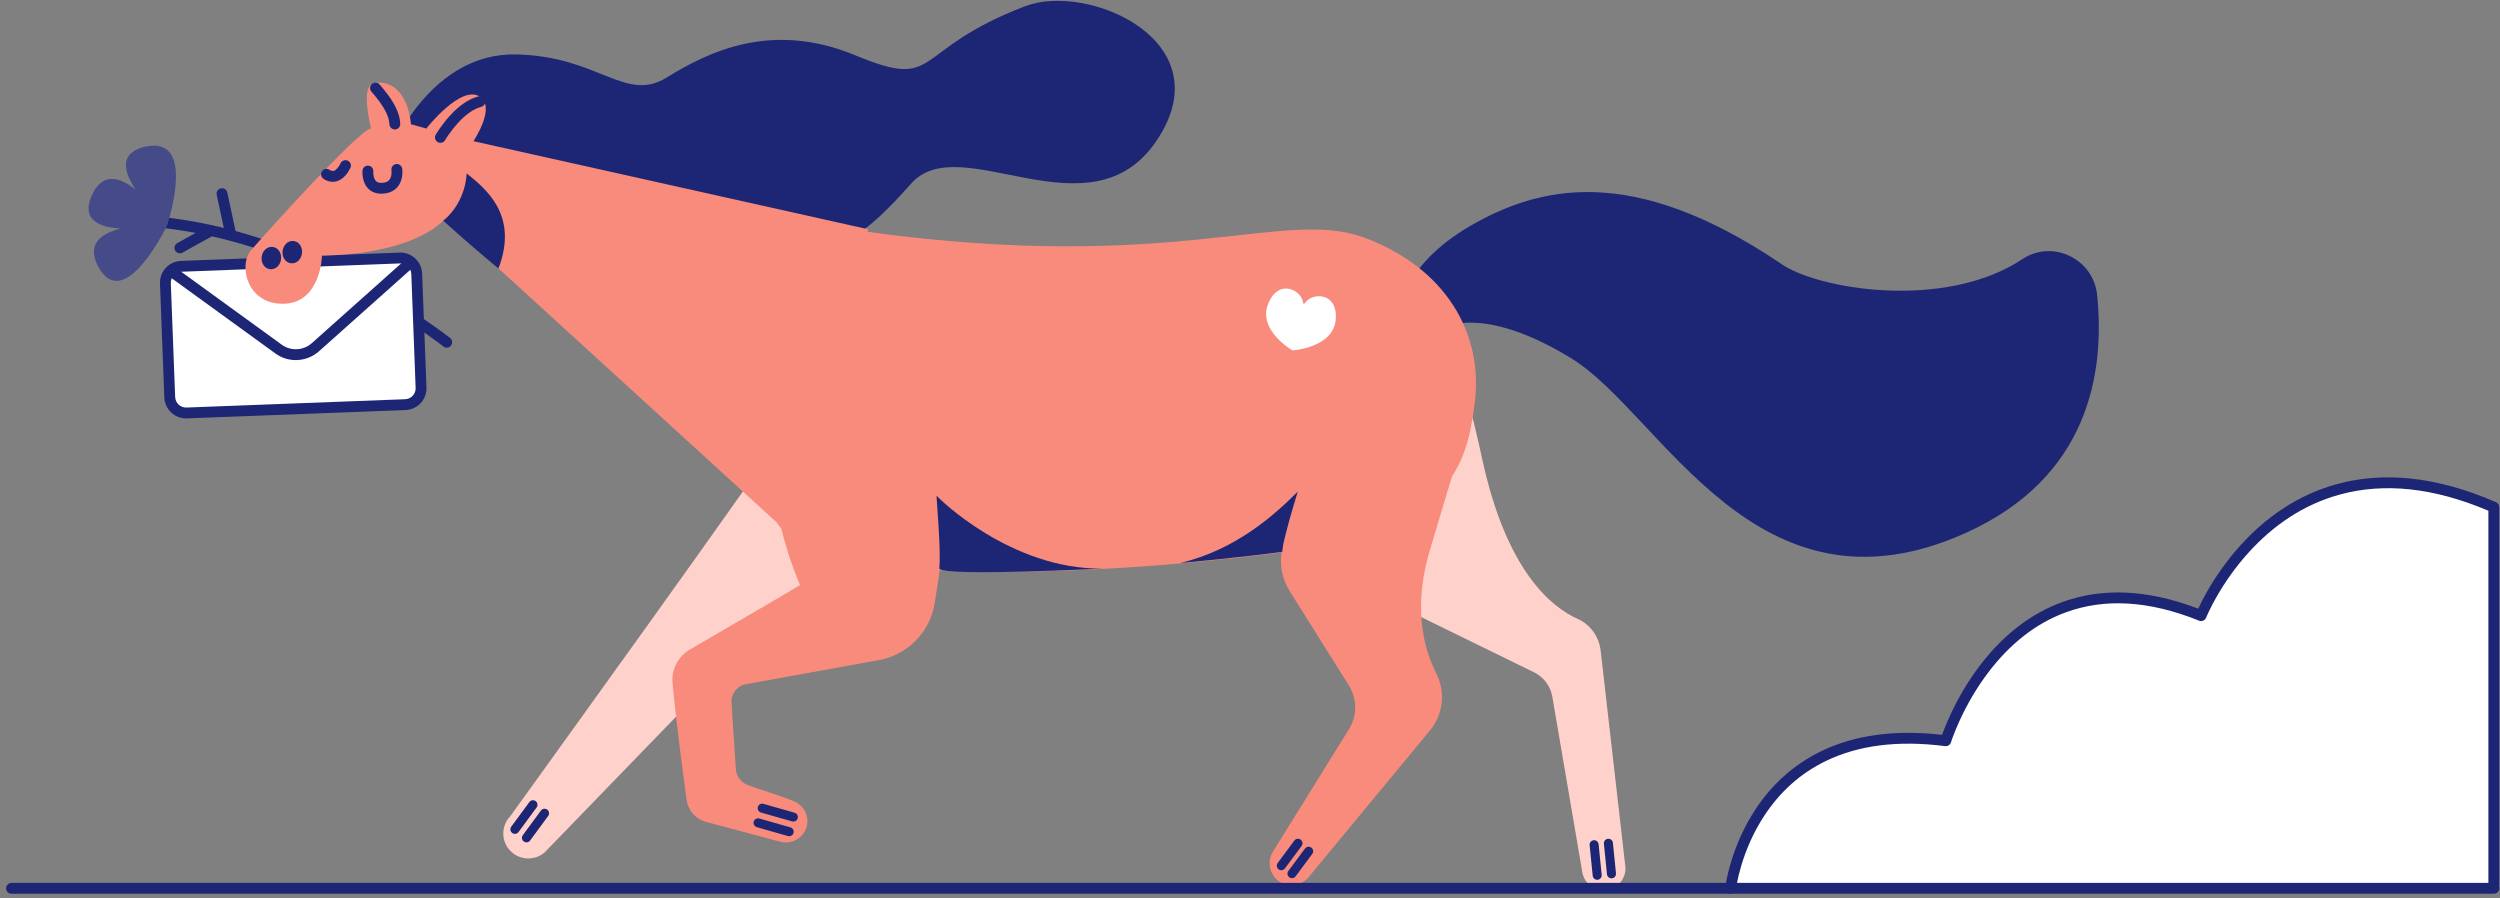 <svg width="359" height="129" viewBox="0 0 359 129" fill="none" xmlns="http://www.w3.org/2000/svg">
<rect x="0" y="0" width="359" height="129" fill="#808080" stroke="none"/>
<path fill-rule="evenodd" clip-rule="evenodd" d="M22.172 31.83C22.216 31.402 22.598 31.091 23.026 31.134C32.273 32.083 41.518 35.156 50.412 39.686C54.208 41.619 57.684 43.69 60.768 45.762L61.167 46.032C62.019 46.611 62.788 47.155 63.468 47.655L63.623 47.769C63.875 47.956 64.098 48.124 64.293 48.273L64.638 48.541C64.973 48.809 65.028 49.3 64.759 49.636C64.501 49.959 64.038 50.022 63.704 49.787L63.632 49.732C63.587 49.696 63.517 49.642 63.423 49.569L63.088 49.314C62.997 49.245 62.901 49.173 62.8 49.098L62.697 49.022C61.895 48.429 60.959 47.768 59.899 47.055C56.865 45.017 53.442 42.977 49.705 41.074C40.969 36.625 31.902 33.611 22.867 32.684C22.44 32.64 22.128 32.258 22.172 31.83Z" fill="#1D2675"/>
<path fill-rule="evenodd" clip-rule="evenodd" d="M24.038 32.221C24.531 30.663 27.958 19.291 20.662 21.108C17.079 22.017 17.78 24.691 19.468 27.21C17.183 25.418 14.639 24.639 13.133 28.171C11.679 31.598 14.275 32.636 17.287 32.818C14.483 33.545 12.302 35.103 14.197 38.452C17.832 44.813 23.648 33.103 24.038 32.299C24.012 32.273 24.038 32.247 24.038 32.221C24.038 32.247 24.038 32.247 24.038 32.221C24.038 32.247 24.038 32.247 24.038 32.221C24.038 32.221 24.038 32.247 24.038 32.221Z" fill="#454B89"/>
<path fill-rule="evenodd" clip-rule="evenodd" d="M29.89 32.449C30.266 32.24 30.741 32.375 30.95 32.751C31.151 33.113 31.032 33.566 30.688 33.786L30.647 33.81L26.207 36.277C25.831 36.486 25.357 36.35 25.148 35.974C24.947 35.612 25.065 35.159 25.41 34.939L25.451 34.915L29.89 32.449Z" fill="#1D2675"/>
<path fill-rule="evenodd" clip-rule="evenodd" d="M31.715 27.046C32.121 26.958 32.52 27.204 32.629 27.599L32.64 27.643L33.912 33.563C34.003 33.984 33.735 34.398 33.315 34.488C32.909 34.575 32.509 34.33 32.4 33.935L32.389 33.89L31.117 27.971C31.027 27.55 31.294 27.136 31.715 27.046Z" fill="#1D2675"/>
<path fill-rule="evenodd" clip-rule="evenodd" d="M58.205 58.106L26.815 59.301C25.517 59.352 24.427 58.34 24.375 57.042L23.751 40.685C23.7 39.387 24.712 38.296 26.01 38.244L57.4 37.05C58.698 36.998 59.789 38.011 59.841 39.309L60.464 55.666C60.516 56.964 59.503 58.054 58.205 58.106Z" fill="white"/>
<path fill-rule="evenodd" clip-rule="evenodd" d="M57.369 36.272L25.981 37.466C24.251 37.535 22.904 38.988 22.973 40.716L23.596 57.071C23.666 58.801 25.119 60.148 26.846 60.079L58.235 58.885C59.965 58.815 61.311 57.362 61.242 55.635L60.619 39.278C60.55 37.549 59.096 36.203 57.369 36.272ZM57.43 37.828C58.278 37.794 58.994 38.439 59.059 39.281L59.062 39.338L59.685 55.695C59.72 56.563 59.044 57.293 58.174 57.328L26.786 58.522C25.918 58.557 25.188 57.881 25.153 57.011L24.53 40.655C24.495 39.787 25.171 39.057 26.041 39.022L57.43 37.828Z" fill="#1D2675"/>
<path fill-rule="evenodd" clip-rule="evenodd" d="M57.998 37.481C58.319 37.195 58.812 37.223 59.098 37.544C59.373 37.853 59.358 38.32 59.071 38.61L59.035 38.644L45.821 50.43C44.084 51.984 41.491 52.14 39.606 50.801L24.307 39.706C23.959 39.453 23.881 38.966 24.134 38.618C24.377 38.283 24.836 38.198 25.181 38.417L25.222 38.444L40.443 49.484C41.721 50.432 43.502 50.359 44.716 49.327L44.783 49.269L57.998 37.481Z" fill="#1D2675"/>
<path fill-rule="evenodd" clip-rule="evenodd" d="M190.152 72.516C191.684 76.073 198.824 86.043 198.824 86.043L220.269 96.532C221.672 97.207 222.658 98.531 222.918 100.063L227.228 125.3C227.539 126.935 229.097 128.052 230.759 127.792C232.446 127.533 233.641 125.949 233.381 124.261L229.85 93.391C229.616 91.417 228.37 89.678 226.553 88.873C222.814 87.211 216.349 82.045 212.87 66.025C209.547 50.629 207.054 47.254 207.054 47.254L190.152 72.516Z" fill="#FFD1CB"/>
<path fill-rule="evenodd" clip-rule="evenodd" d="M228.85 120.656C229.193 120.621 229.5 120.86 229.555 121.194L229.561 121.237L230.002 125.624C230.038 125.981 229.778 126.299 229.422 126.335C229.079 126.37 228.772 126.131 228.716 125.797L228.711 125.754L228.269 121.366C228.234 121.01 228.494 120.692 228.85 120.656Z" fill="#1D2675"/>
<path fill-rule="evenodd" clip-rule="evenodd" d="M230.902 120.448C231.244 120.413 231.551 120.652 231.607 120.986L231.612 121.029L232.054 125.416C232.09 125.773 231.83 126.091 231.473 126.127C231.13 126.162 230.823 125.923 230.768 125.589L230.762 125.546L230.321 121.159C230.285 120.802 230.545 120.484 230.902 120.448Z" fill="#1D2675"/>
<path fill-rule="evenodd" clip-rule="evenodd" d="M112.651 61.845C112.91 62.286 73.264 117.225 73.264 117.225C71.94 118.601 71.94 120.782 73.264 122.158C74.562 123.534 76.717 123.638 78.171 122.444L136.329 62.39L112.651 61.845Z" fill="#FFD1CB"/>
<path fill-rule="evenodd" clip-rule="evenodd" d="M76.013 115.179C76.225 114.89 76.631 114.828 76.92 115.04C77.196 115.244 77.265 115.624 77.085 115.91L77.058 115.948L74.462 119.479C74.25 119.768 73.844 119.83 73.555 119.617C73.278 119.414 73.21 119.034 73.39 118.748L73.416 118.71L76.013 115.179Z" fill="#1D2675"/>
<path fill-rule="evenodd" clip-rule="evenodd" d="M77.674 116.399C77.887 116.11 78.293 116.048 78.582 116.261C78.858 116.464 78.927 116.844 78.746 117.13L78.72 117.168L76.124 120.699C75.911 120.988 75.505 121.05 75.216 120.838C74.94 120.634 74.871 120.254 75.052 119.968L75.078 119.93L77.674 116.399Z" fill="#1D2675"/>
<path fill-rule="evenodd" clip-rule="evenodd" d="M56.44 20.979C56.44 20.979 62.022 7.607 74.017 7.815C86.012 8.023 89.777 14.851 95.774 11.112C101.746 7.426 110.807 2.96 122.828 7.945C135.239 13.086 130.513 7.27 147.234 0.883C156.191 -2.544 175.664 5.842 166.135 20.122C156.633 34.402 137.965 18.434 130.903 26.301C123.841 34.168 118.077 39.672 106.004 32.766C93.931 25.886 56.44 20.979 56.44 20.979Z" fill="#1D2675"/>
<path fill-rule="evenodd" clip-rule="evenodd" d="M199.992 45.929C200.745 45.072 201.29 38.14 211.104 32.454C220.944 26.768 234.238 23.419 255.58 37.751C260.72 41.541 279.206 44.657 290.423 37.206C294.758 34.324 300.626 37.18 301.145 42.346C302.288 53.511 299.977 68.518 282.374 76.488C252.1 90.197 238.599 59.404 225.644 51.46C212.688 43.515 207.08 47.176 207.08 47.176L199.992 45.929Z" fill="#1D2675"/>
<path fill-rule="evenodd" clip-rule="evenodd" d="M208.508 68.414C210.663 65.142 211.338 61.43 211.805 57.561C212.922 47.903 207.677 38.478 195.89 34.116C184.258 29.806 168.706 39.361 124.568 33.285L124.672 32.922L67.993 20.277C69.266 18.226 70.694 15.137 68.954 13.916C66.254 12.021 61.217 18.46 61.217 18.46L59.01 17.837C59.01 17.837 58.699 12.203 54.7 11.865C53.22 11.761 51.844 11.969 53.272 18.434C51.429 18.746 37.902 33.779 36.058 35.934C34.189 38.062 35.461 43.774 40.784 43.619C46.106 43.463 46.236 36.686 46.236 36.686C46.236 36.686 58.465 36.894 63.865 31.494L111.378 74.879L111.404 74.827C111.482 74.931 111.534 75.034 111.612 75.138C111.768 75.372 111.976 75.632 112.183 75.865C113.326 80.539 114.883 84.018 114.883 84.018C114.001 84.589 103.979 90.405 99.046 93.287C97.384 94.248 96.397 96.117 96.579 98.038C96.943 102.374 98.033 110.786 98.604 114.888C98.812 116.342 99.825 117.537 101.227 117.978L112.002 120.86C113.715 121.353 115.481 120.289 115.87 118.575C116.182 117.121 115.429 115.641 114.027 115.07C112.105 114.265 108.652 113.227 107.38 112.733C106.393 112.37 105.718 111.461 105.666 110.423L105.043 100.946C104.939 99.648 105.848 98.48 107.12 98.246L126.204 94.793C130.358 94.04 133.577 90.742 134.226 86.588L134.953 81.863C150.635 82.72 170.575 81.11 184.05 79.319C183.739 81.188 184.128 83.109 185.115 84.745L193.709 98.454C194.903 100.375 194.903 102.789 193.709 104.711L182.752 122.366C181.662 124.235 182.726 126.65 184.855 127.065C186.023 127.299 187.244 126.832 187.971 125.897L205.366 104.867C207.262 102.556 207.599 99.362 206.249 96.688C204.406 93.079 202.77 86.926 205.548 78.28C206.742 74.23 207.729 70.984 208.508 68.414Z" fill="#F98B7C"/>
<path fill-rule="evenodd" clip-rule="evenodd" d="M108.236 117.982C108.33 117.651 108.665 117.454 108.997 117.525L109.038 117.536L113.504 118.808C113.849 118.906 114.048 119.265 113.95 119.61C113.856 119.941 113.521 120.138 113.189 120.067L113.148 120.056L108.682 118.784C108.338 118.686 108.138 118.327 108.236 117.982Z" fill="#1D2675"/>
<path fill-rule="evenodd" clip-rule="evenodd" d="M108.833 115.879C108.927 115.548 109.262 115.351 109.594 115.422L109.635 115.433L114.101 116.705C114.446 116.803 114.646 117.162 114.547 117.507C114.453 117.838 114.118 118.035 113.787 117.964L113.745 117.953L109.28 116.681C108.935 116.583 108.735 116.224 108.833 115.879Z" fill="#1D2675"/>
<path fill-rule="evenodd" clip-rule="evenodd" d="M185.866 120.707C186.08 120.419 186.486 120.359 186.774 120.572C187.05 120.777 187.117 121.158 186.935 121.442L186.909 121.48L184.52 124.7C184.306 124.988 183.9 125.048 183.612 124.834C183.337 124.63 183.27 124.249 183.451 123.965L183.477 123.926L185.866 120.707Z" fill="#1D2675"/>
<path fill-rule="evenodd" clip-rule="evenodd" d="M187.398 121.849C187.611 121.562 188.018 121.501 188.306 121.715C188.581 121.919 188.648 122.3 188.467 122.585L188.44 122.623L186.052 125.842C185.838 126.13 185.432 126.191 185.144 125.977C184.868 125.773 184.801 125.392 184.983 125.107L185.009 125.069L187.398 121.849Z" fill="#1D2675"/>
<path fill-rule="evenodd" clip-rule="evenodd" d="M56.866 23.558C57.291 23.492 57.689 23.784 57.755 24.209L57.762 24.26C57.765 24.289 57.769 24.324 57.773 24.365C57.816 24.854 57.779 25.398 57.594 25.936C57.231 26.995 56.378 27.703 55.045 27.805C53.596 27.915 52.652 27.209 52.253 26.053C52.075 25.537 52.028 25.019 52.05 24.574L52.053 24.515C52.054 24.507 52.054 24.5 52.055 24.493C52.093 24.065 52.471 23.748 52.899 23.786C53.312 23.822 53.622 24.175 53.609 24.584L53.606 24.649C53.601 24.744 53.603 24.866 53.615 25.002C53.633 25.194 53.669 25.379 53.726 25.545C53.905 26.065 54.226 26.305 54.927 26.252C55.617 26.199 55.953 25.92 56.121 25.43C56.213 25.161 56.241 24.859 56.227 24.59L56.221 24.501C56.218 24.468 56.216 24.45 56.215 24.447C56.15 24.022 56.441 23.624 56.866 23.558Z" fill="#1D2675"/>
<path fill-rule="evenodd" clip-rule="evenodd" d="M46.885 25.029C46.885 25.029 48.391 26.223 49.611 23.783L46.885 25.029Z" fill="white"/>
<path fill-rule="evenodd" clip-rule="evenodd" d="M48.914 23.434C49.107 23.049 49.575 22.894 49.959 23.086C50.344 23.278 50.5 23.746 50.308 24.131C50.091 24.565 49.852 24.924 49.592 25.214C48.724 26.176 47.698 26.296 46.806 25.881C46.628 25.798 46.492 25.711 46.401 25.639C46.064 25.372 46.007 24.882 46.275 24.545C46.532 24.221 46.995 24.156 47.329 24.389L47.369 24.419C47.37 24.419 47.405 24.442 47.462 24.469C47.776 24.615 48.065 24.581 48.434 24.171C48.596 23.991 48.758 23.748 48.914 23.434Z" fill="#1D2675"/>
<path fill-rule="evenodd" clip-rule="evenodd" d="M53.921 12.644C54.674 13.527 56.621 15.708 56.699 17.811L53.921 12.644Z" fill="white"/>
<path fill-rule="evenodd" clip-rule="evenodd" d="M53.416 12.052C53.73 11.783 54.197 11.809 54.48 12.102L54.578 12.214L54.765 12.433C54.878 12.565 54.977 12.682 55.076 12.803C55.335 13.117 55.571 13.42 55.796 13.731C56.697 14.978 57.284 16.172 57.441 17.351C57.46 17.496 57.472 17.64 57.477 17.782C57.493 18.212 57.158 18.573 56.728 18.589C56.313 18.605 55.963 18.293 55.924 17.886L55.921 17.84C55.917 17.747 55.909 17.652 55.896 17.556C55.781 16.684 55.297 15.7 54.533 14.643C54.33 14.361 54.113 14.084 53.874 13.794L53.658 13.535L53.328 13.15C53.049 12.822 53.088 12.331 53.416 12.052Z" fill="#1D2675"/>
<path fill-rule="evenodd" clip-rule="evenodd" d="M68.902 14.592C65.735 15.422 63.242 19.732 63.242 19.732L68.902 14.592Z" fill="white"/>
<path fill-rule="evenodd" clip-rule="evenodd" d="M68.704 13.838C69.12 13.729 69.546 13.978 69.655 14.394C69.764 14.81 69.516 15.236 69.1 15.345C68.013 15.63 66.886 16.441 65.796 17.621C65.289 18.17 64.825 18.761 64.416 19.351C64.297 19.523 64.189 19.685 64.095 19.832L63.962 20.046C63.941 20.08 63.926 20.105 63.916 20.122C63.701 20.495 63.224 20.622 62.852 20.407C62.48 20.191 62.352 19.715 62.568 19.342L62.648 19.209C62.669 19.174 62.693 19.135 62.721 19.091C62.84 18.901 62.979 18.69 63.136 18.464C63.584 17.817 64.092 17.171 64.651 16.565C65.925 15.185 67.277 14.212 68.704 13.838Z" fill="#1D2675"/>
<path fill-rule="evenodd" clip-rule="evenodd" d="M40.582 36.034C40.477 36.876 40.95 37.702 41.774 37.805C42.599 37.908 43.26 37.224 43.365 36.382C43.47 35.54 42.998 34.714 42.173 34.611C41.349 34.508 40.688 35.192 40.582 36.034Z" fill="#1D2675"/>
<path fill-rule="evenodd" clip-rule="evenodd" d="M37.576 36.883C37.471 37.725 37.943 38.552 38.768 38.655C39.592 38.758 40.253 38.073 40.358 37.231C40.464 36.389 39.992 35.563 39.167 35.46C38.342 35.357 37.681 36.042 37.576 36.883Z" fill="#1D2675"/>
<path fill-rule="evenodd" clip-rule="evenodd" d="M248.518 127.559C248.518 127.559 251.4 102.763 279.414 106.372C279.414 106.372 288.397 77.241 316.075 88.406C316.075 88.406 327.576 59.534 358.109 72.828V127.221" fill="white"/>
<path fill-rule="evenodd" clip-rule="evenodd" d="M335.55 69.526C342.257 67.68 349.873 68.392 358.421 72.114C358.689 72.23 358.868 72.487 358.887 72.776L358.889 72.828V127.221C358.889 127.651 358.54 128 358.11 128C357.695 128 357.356 127.676 357.332 127.267L357.331 127.221V73.341L357.306 73.33C349.36 69.967 342.332 69.327 336.154 70.976L335.963 71.028C330.835 72.439 326.483 75.374 322.858 79.389C321.015 81.431 319.481 83.62 318.241 85.809C317.843 86.51 317.504 87.164 317.22 87.757L317.144 87.918C317.055 88.107 316.977 88.277 316.912 88.427L316.822 88.636C316.811 88.662 316.804 88.681 316.798 88.694C316.639 89.095 316.184 89.29 315.783 89.128C308.506 86.193 302.187 85.93 296.729 87.903C292.288 89.508 288.561 92.536 285.498 96.585C283.837 98.78 282.477 101.136 281.398 103.491C281.021 104.315 280.707 105.079 280.452 105.763L280.346 106.053C280.313 106.145 280.283 106.232 280.255 106.313L280.159 106.602C280.047 106.964 279.691 107.193 279.315 107.145C272.479 106.264 266.837 107.051 262.265 109.245C258.474 111.064 255.522 113.798 253.302 117.211C251.813 119.499 250.739 121.956 250.016 124.412C249.763 125.271 249.572 126.068 249.435 126.78L249.397 126.985C249.367 127.15 249.342 127.3 249.322 127.434L249.291 127.649C249.242 128.076 248.855 128.382 248.428 128.332C248.001 128.283 247.694 127.896 247.744 127.469L247.754 127.392C247.779 127.196 247.828 126.889 247.905 126.486C248.052 125.726 248.254 124.881 248.522 123.972C249.285 121.379 250.418 118.786 251.996 116.361C254.365 112.72 257.529 109.79 261.591 107.841C266.276 105.592 271.977 104.742 278.773 105.51L278.881 105.523L278.953 105.326L278.992 105.219C279.26 104.501 279.589 103.702 279.982 102.843C281.105 100.39 282.521 97.938 284.255 95.645C287.488 91.373 291.447 88.155 296.2 86.437C301.797 84.415 308.209 84.591 315.456 87.328L315.663 87.407L315.734 87.254C316.049 86.585 316.432 85.841 316.885 85.041C318.178 82.759 319.778 80.477 321.702 78.345C325.513 74.124 330.112 71.022 335.55 69.526Z" fill="#1D2675"/>
<path fill-rule="evenodd" clip-rule="evenodd" d="M185.608 50.317C185.608 50.317 191.476 49.954 191.813 45.877C192.125 41.801 188.231 41.983 187.322 43.619L187.14 43.593C187.062 41.723 183.635 39.828 182.103 43.645C180.571 47.409 185.582 50.317 185.608 50.317Z" fill="white"/>
<path fill-rule="evenodd" clip-rule="evenodd" d="M134.875 81.655C135.187 79.033 134.382 70.958 134.512 71.192C134.642 71.425 145.079 81.811 158.372 81.655C158.372 81.629 135.784 82.823 134.875 81.655Z" fill="#1D2675"/>
<path fill-rule="evenodd" clip-rule="evenodd" d="M184.284 78.098C184.751 76.021 185.53 73.295 186.361 70.595C183.012 73.944 177.508 78.929 169.485 80.85C169.485 80.85 178.312 80.045 184.128 79.24C184.154 79.085 184.258 78.254 184.284 78.098Z" fill="#1D2675"/>
<path fill-rule="evenodd" clip-rule="evenodd" d="M67.007 24.899C67.007 24.899 67.007 28.897 63.658 31.701C66.721 34.505 71.577 38.582 71.577 38.556C74.562 30.793 69.603 27.002 67.007 24.899Z" fill="#1D2675"/>
<path fill-rule="evenodd" clip-rule="evenodd" d="M358.135 126.78C358.566 126.78 358.914 127.128 358.914 127.559C358.914 127.973 358.59 128.313 358.181 128.336L358.135 128.338H1.657C1.227 128.338 0.878 127.989 0.878 127.559C0.878 127.144 1.202 126.805 1.611 126.781L1.657 126.78H358.135Z" fill="#1D2675"/>
</svg>
